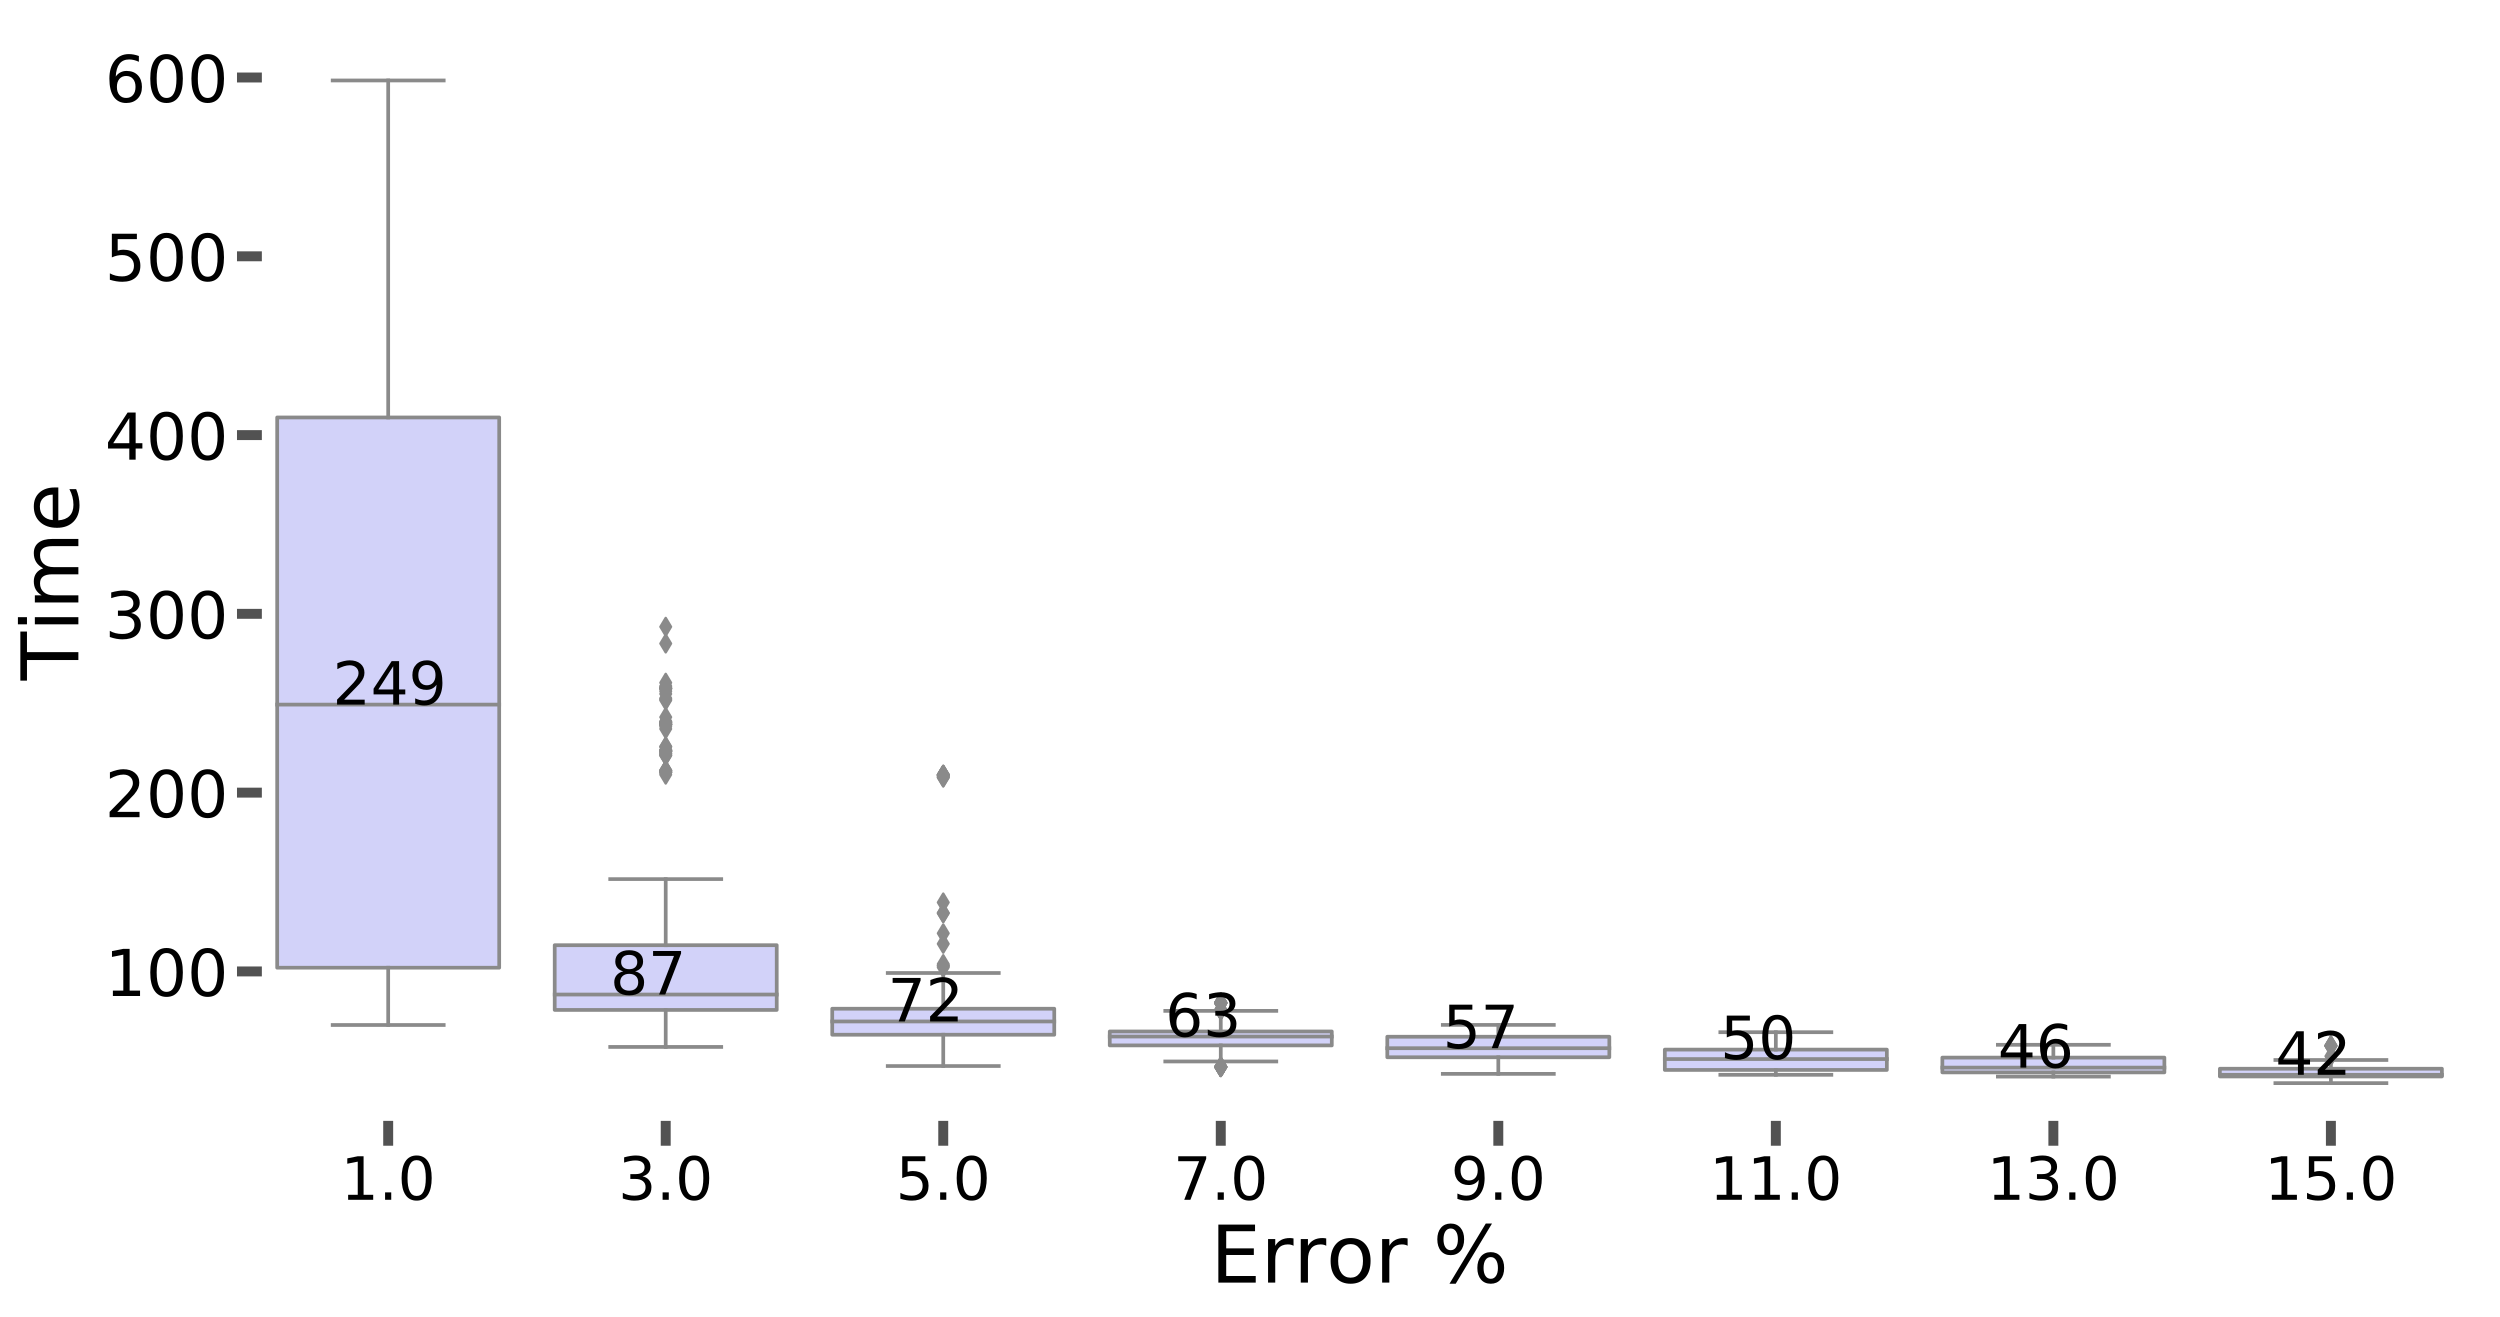 <?xml version="1.0" encoding="utf-8" standalone="no"?>
<!DOCTYPE svg PUBLIC "-//W3C//DTD SVG 1.1//EN"
  "http://www.w3.org/Graphics/SVG/1.1/DTD/svg11.dtd">
<!-- Created with matplotlib (https://matplotlib.org/) -->
<svg height="529.617pt" version="1.1" viewBox="0 0 1005.298 529.617" width="1005.298pt" xmlns="http://www.w3.org/2000/svg" xmlns:xlink="http://www.w3.org/1999/xlink">
 <defs>
  <style type="text/css">
*{stroke-linecap:butt;stroke-linejoin:round;}
  </style>
 </defs>
 <g id="figure_1">
  <g id="patch_1">
   <path d="M 0 529.617 
L 1005.298 529.617 
L 1005.298 0 
L 0 0 
z
" style="fill:#ffffff;"/>
  </g>
  <g id="axes_1">
   <g id="patch_2">
    <path d="M 100.297 455.72 
L 993.097 455.72 
L 993.097 12.2 
L 100.297 12.2 
z
" style="fill:#ffffff;"/>
   </g>
   <g id="patch_3">
    <path clip-path="url(#p7c017367f0)" d="M 111.457 389.131 
L 200.738 389.131 
L 200.738 167.863 
L 111.457 167.863 
L 111.457 389.131 
z
" style="fill:#d2d2f9;stroke:#8a8a8a;stroke-linejoin:miter;stroke-width:1.5;"/>
   </g>
   <g id="patch_4">
    <path clip-path="url(#p7c017367f0)" d="M 223.058 406.11 
L 312.337 406.11 
L 312.337 380.081 
L 223.058 380.081 
L 223.058 406.11 
z
" style="fill:#d2d2f9;stroke:#8a8a8a;stroke-linejoin:miter;stroke-width:1.5;"/>
   </g>
   <g id="patch_5">
    <path clip-path="url(#p7c017367f0)" d="M 334.658 416.082 
L 423.938 416.082 
L 423.938 405.627 
L 334.658 405.627 
L 334.658 416.082 
z
" style="fill:#d2d2f9;stroke:#8a8a8a;stroke-linejoin:miter;stroke-width:1.5;"/>
   </g>
   <g id="patch_6">
    <path clip-path="url(#p7c017367f0)" d="M 446.257 420.386 
L 535.538 420.386 
L 535.538 414.772 
L 446.257 414.772 
L 446.257 420.386 
z
" style="fill:#d2d2f9;stroke:#8a8a8a;stroke-linejoin:miter;stroke-width:1.5;"/>
   </g>
   <g id="patch_7">
    <path clip-path="url(#p7c017367f0)" d="M 557.857 425.14 
L 647.138 425.14 
L 647.138 416.892 
L 557.857 416.892 
L 557.857 425.14 
z
" style="fill:#d2d2f9;stroke:#8a8a8a;stroke-linejoin:miter;stroke-width:1.5;"/>
   </g>
   <g id="patch_8">
    <path clip-path="url(#p7c017367f0)" d="M 669.457 430.247 
L 758.737 430.247 
L 758.737 422.075 
L 669.457 422.075 
L 669.457 430.247 
z
" style="fill:#d2d2f9;stroke:#8a8a8a;stroke-linejoin:miter;stroke-width:1.5;"/>
   </g>
   <g id="patch_9">
    <path clip-path="url(#p7c017367f0)" d="M 781.058 431.223 
L 870.337 431.223 
L 870.337 425.285 
L 781.058 425.285 
L 781.058 431.223 
z
" style="fill:#d2d2f9;stroke:#8a8a8a;stroke-linejoin:miter;stroke-width:1.5;"/>
   </g>
   <g id="patch_10">
    <path clip-path="url(#p7c017367f0)" d="M 892.658 432.862 
L 981.938 432.862 
L 981.938 429.758 
L 892.658 429.758 
L 892.658 432.862 
z
" style="fill:#d2d2f9;stroke:#8a8a8a;stroke-linejoin:miter;stroke-width:1.5;"/>
   </g>
   <g id="matplotlib.axis_1">
    <g id="xtick_1">
     <g id="line2d_1">
      <defs>
       <path d="M 0 5 
L 0 -5 
" id="m3fdea14c41" style="stroke:#525252;stroke-width:4;"/>
      </defs>
      <g>
       <use style="fill:#525252;stroke:#525252;stroke-width:4;" x="156.097" xlink:href="#m3fdea14c41" y="455.72"/>
      </g>
     </g>
     <g id="text_1">
      <!-- 1.0 -->
      <defs>
       <path d="M 12.406 8.297 
L 28.516 8.297 
L 28.516 63.922 
L 10.984 60.406 
L 10.984 69.391 
L 28.422 72.906 
L 38.281 72.906 
L 38.281 8.297 
L 54.391 8.297 
L 54.391 0 
L 12.406 0 
z
" id="DejaVuSans-49"/>
       <path d="M 10.688 12.406 
L 21 12.406 
L 21 0 
L 10.688 0 
z
" id="DejaVuSans-46"/>
       <path d="M 31.781 66.406 
Q 24.172 66.406 20.328 58.906 
Q 16.5 51.422 16.5 36.375 
Q 16.5 21.391 20.328 13.891 
Q 24.172 6.391 31.781 6.391 
Q 39.453 6.391 43.281 13.891 
Q 47.125 21.391 47.125 36.375 
Q 47.125 51.422 43.281 58.906 
Q 39.453 66.406 31.781 66.406 
z
M 31.781 74.219 
Q 44.047 74.219 50.516 64.516 
Q 56.984 54.828 56.984 36.375 
Q 56.984 17.969 50.516 8.266 
Q 44.047 -1.422 31.781 -1.422 
Q 19.531 -1.422 13.062 8.266 
Q 6.594 17.969 6.594 36.375 
Q 6.594 54.828 13.062 64.516 
Q 19.531 74.219 31.781 74.219 
z
" id="DejaVuSans-48"/>
      </defs>
      <g transform="translate(137.014 482.456)scale(0.24 -0.24)">
       <use xlink:href="#DejaVuSans-49"/>
       <use x="63.623" xlink:href="#DejaVuSans-46"/>
       <use x="95.41" xlink:href="#DejaVuSans-48"/>
      </g>
     </g>
    </g>
    <g id="xtick_2">
     <g id="line2d_2">
      <g>
       <use style="fill:#525252;stroke:#525252;stroke-width:4;" x="267.697" xlink:href="#m3fdea14c41" y="455.72"/>
      </g>
     </g>
     <g id="text_2">
      <!-- 3.0 -->
      <defs>
       <path d="M 40.578 39.312 
Q 47.656 37.797 51.625 33 
Q 55.609 28.219 55.609 21.188 
Q 55.609 10.406 48.188 4.484 
Q 40.766 -1.422 27.094 -1.422 
Q 22.516 -1.422 17.656 -0.516 
Q 12.797 0.391 7.625 2.203 
L 7.625 11.719 
Q 11.719 9.328 16.594 8.109 
Q 21.484 6.891 26.812 6.891 
Q 36.078 6.891 40.938 10.547 
Q 45.797 14.203 45.797 21.188 
Q 45.797 27.641 41.281 31.266 
Q 36.766 34.906 28.719 34.906 
L 20.219 34.906 
L 20.219 43.016 
L 29.109 43.016 
Q 36.375 43.016 40.234 45.922 
Q 44.094 48.828 44.094 54.297 
Q 44.094 59.906 40.109 62.906 
Q 36.141 65.922 28.719 65.922 
Q 24.656 65.922 20.016 65.031 
Q 15.375 64.156 9.812 62.312 
L 9.812 71.094 
Q 15.438 72.656 20.344 73.438 
Q 25.25 74.219 29.594 74.219 
Q 40.828 74.219 47.359 69.109 
Q 53.906 64.016 53.906 55.328 
Q 53.906 49.266 50.438 45.094 
Q 46.969 40.922 40.578 39.312 
z
" id="DejaVuSans-51"/>
      </defs>
      <g transform="translate(248.614 482.456)scale(0.24 -0.24)">
       <use xlink:href="#DejaVuSans-51"/>
       <use x="63.623" xlink:href="#DejaVuSans-46"/>
       <use x="95.41" xlink:href="#DejaVuSans-48"/>
      </g>
     </g>
    </g>
    <g id="xtick_3">
     <g id="line2d_3">
      <g>
       <use style="fill:#525252;stroke:#525252;stroke-width:4;" x="379.298" xlink:href="#m3fdea14c41" y="455.72"/>
      </g>
     </g>
     <g id="text_3">
      <!-- 5.0 -->
      <defs>
       <path d="M 10.797 72.906 
L 49.516 72.906 
L 49.516 64.594 
L 19.828 64.594 
L 19.828 46.734 
Q 21.969 47.469 24.109 47.828 
Q 26.266 48.188 28.422 48.188 
Q 40.625 48.188 47.75 41.5 
Q 54.891 34.812 54.891 23.391 
Q 54.891 11.625 47.562 5.094 
Q 40.234 -1.422 26.906 -1.422 
Q 22.312 -1.422 17.547 -0.641 
Q 12.797 0.141 7.719 1.703 
L 7.719 11.625 
Q 12.109 9.234 16.797 8.062 
Q 21.484 6.891 26.703 6.891 
Q 35.156 6.891 40.078 11.328 
Q 45.016 15.766 45.016 23.391 
Q 45.016 31 40.078 35.438 
Q 35.156 39.891 26.703 39.891 
Q 22.75 39.891 18.812 39.016 
Q 14.891 38.141 10.797 36.281 
z
" id="DejaVuSans-53"/>
      </defs>
      <g transform="translate(360.214 482.456)scale(0.24 -0.24)">
       <use xlink:href="#DejaVuSans-53"/>
       <use x="63.623" xlink:href="#DejaVuSans-46"/>
       <use x="95.41" xlink:href="#DejaVuSans-48"/>
      </g>
     </g>
    </g>
    <g id="xtick_4">
     <g id="line2d_4">
      <g>
       <use style="fill:#525252;stroke:#525252;stroke-width:4;" x="490.897" xlink:href="#m3fdea14c41" y="455.72"/>
      </g>
     </g>
     <g id="text_4">
      <!-- 7.0 -->
      <defs>
       <path d="M 8.203 72.906 
L 55.078 72.906 
L 55.078 68.703 
L 28.609 0 
L 18.312 0 
L 43.219 64.594 
L 8.203 64.594 
z
" id="DejaVuSans-55"/>
      </defs>
      <g transform="translate(471.814 482.456)scale(0.24 -0.24)">
       <use xlink:href="#DejaVuSans-55"/>
       <use x="63.623" xlink:href="#DejaVuSans-46"/>
       <use x="95.41" xlink:href="#DejaVuSans-48"/>
      </g>
     </g>
    </g>
    <g id="xtick_5">
     <g id="line2d_5">
      <g>
       <use style="fill:#525252;stroke:#525252;stroke-width:4;" x="602.497" xlink:href="#m3fdea14c41" y="455.72"/>
      </g>
     </g>
     <g id="text_5">
      <!-- 9.0 -->
      <defs>
       <path d="M 10.984 1.516 
L 10.984 10.5 
Q 14.703 8.734 18.5 7.812 
Q 22.312 6.891 25.984 6.891 
Q 35.75 6.891 40.891 13.453 
Q 46.047 20.016 46.781 33.406 
Q 43.953 29.203 39.594 26.953 
Q 35.25 24.703 29.984 24.703 
Q 19.047 24.703 12.672 31.312 
Q 6.297 37.938 6.297 49.422 
Q 6.297 60.641 12.938 67.422 
Q 19.578 74.219 30.609 74.219 
Q 43.266 74.219 49.922 64.516 
Q 56.594 54.828 56.594 36.375 
Q 56.594 19.141 48.406 8.859 
Q 40.234 -1.422 26.422 -1.422 
Q 22.703 -1.422 18.891 -0.688 
Q 15.094 0.047 10.984 1.516 
z
M 30.609 32.422 
Q 37.25 32.422 41.125 36.953 
Q 45.016 41.5 45.016 49.422 
Q 45.016 57.281 41.125 61.844 
Q 37.25 66.406 30.609 66.406 
Q 23.969 66.406 20.094 61.844 
Q 16.219 57.281 16.219 49.422 
Q 16.219 41.5 20.094 36.953 
Q 23.969 32.422 30.609 32.422 
z
" id="DejaVuSans-57"/>
      </defs>
      <g transform="translate(583.414 482.456)scale(0.24 -0.24)">
       <use xlink:href="#DejaVuSans-57"/>
       <use x="63.623" xlink:href="#DejaVuSans-46"/>
       <use x="95.41" xlink:href="#DejaVuSans-48"/>
      </g>
     </g>
    </g>
    <g id="xtick_6">
     <g id="line2d_6">
      <g>
       <use style="fill:#525252;stroke:#525252;stroke-width:4;" x="714.097" xlink:href="#m3fdea14c41" y="455.72"/>
      </g>
     </g>
     <g id="text_6">
      <!-- 11.0 -->
      <g transform="translate(687.379 482.456)scale(0.24 -0.24)">
       <use xlink:href="#DejaVuSans-49"/>
       <use x="63.623" xlink:href="#DejaVuSans-49"/>
       <use x="127.246" xlink:href="#DejaVuSans-46"/>
       <use x="159.033" xlink:href="#DejaVuSans-48"/>
      </g>
     </g>
    </g>
    <g id="xtick_7">
     <g id="line2d_7">
      <g>
       <use style="fill:#525252;stroke:#525252;stroke-width:4;" x="825.697" xlink:href="#m3fdea14c41" y="455.72"/>
      </g>
     </g>
     <g id="text_7">
      <!-- 13.0 -->
      <g transform="translate(798.979 482.456)scale(0.24 -0.24)">
       <use xlink:href="#DejaVuSans-49"/>
       <use x="63.623" xlink:href="#DejaVuSans-51"/>
       <use x="127.246" xlink:href="#DejaVuSans-46"/>
       <use x="159.033" xlink:href="#DejaVuSans-48"/>
      </g>
     </g>
    </g>
    <g id="xtick_8">
     <g id="line2d_8">
      <g>
       <use style="fill:#525252;stroke:#525252;stroke-width:4;" x="937.298" xlink:href="#m3fdea14c41" y="455.72"/>
      </g>
     </g>
     <g id="text_8">
      <!-- 15.0 -->
      <g transform="translate(910.579 482.456)scale(0.24 -0.24)">
       <use xlink:href="#DejaVuSans-49"/>
       <use x="63.623" xlink:href="#DejaVuSans-53"/>
       <use x="127.246" xlink:href="#DejaVuSans-46"/>
       <use x="159.033" xlink:href="#DejaVuSans-48"/>
      </g>
     </g>
    </g>
    <g id="text_9">
     <!-- Error % -->
     <defs>
      <path d="M 9.812 72.906 
L 55.906 72.906 
L 55.906 64.594 
L 19.672 64.594 
L 19.672 43.016 
L 54.391 43.016 
L 54.391 34.719 
L 19.672 34.719 
L 19.672 8.297 
L 56.781 8.297 
L 56.781 0 
L 9.812 0 
z
" id="DejaVuSans-69"/>
      <path d="M 41.109 46.297 
Q 39.594 47.172 37.812 47.578 
Q 36.031 48 33.891 48 
Q 26.266 48 22.188 43.047 
Q 18.109 38.094 18.109 28.812 
L 18.109 0 
L 9.078 0 
L 9.078 54.688 
L 18.109 54.688 
L 18.109 46.188 
Q 20.953 51.172 25.484 53.578 
Q 30.031 56 36.531 56 
Q 37.453 56 38.578 55.875 
Q 39.703 55.766 41.062 55.516 
z
" id="DejaVuSans-114"/>
      <path d="M 30.609 48.391 
Q 23.391 48.391 19.188 42.75 
Q 14.984 37.109 14.984 27.297 
Q 14.984 17.484 19.156 11.844 
Q 23.344 6.203 30.609 6.203 
Q 37.797 6.203 41.984 11.859 
Q 46.188 17.531 46.188 27.297 
Q 46.188 37.016 41.984 42.703 
Q 37.797 48.391 30.609 48.391 
z
M 30.609 56 
Q 42.328 56 49.016 48.375 
Q 55.719 40.766 55.719 27.297 
Q 55.719 13.875 49.016 6.219 
Q 42.328 -1.422 30.609 -1.422 
Q 18.844 -1.422 12.172 6.219 
Q 5.516 13.875 5.516 27.297 
Q 5.516 40.766 12.172 48.375 
Q 18.844 56 30.609 56 
z
" id="DejaVuSans-111"/>
      <path id="DejaVuSans-32"/>
      <path d="M 72.703 32.078 
Q 68.453 32.078 66.031 28.469 
Q 63.625 24.859 63.625 18.406 
Q 63.625 12.062 66.031 8.422 
Q 68.453 4.781 72.703 4.781 
Q 76.859 4.781 79.266 8.422 
Q 81.688 12.062 81.688 18.406 
Q 81.688 24.812 79.266 28.438 
Q 76.859 32.078 72.703 32.078 
z
M 72.703 38.281 
Q 80.422 38.281 84.953 32.906 
Q 89.5 27.547 89.5 18.406 
Q 89.5 9.281 84.938 3.922 
Q 80.375 -1.422 72.703 -1.422 
Q 64.891 -1.422 60.344 3.922 
Q 55.812 9.281 55.812 18.406 
Q 55.812 27.594 60.375 32.938 
Q 64.938 38.281 72.703 38.281 
z
M 22.312 68.016 
Q 18.109 68.016 15.688 64.375 
Q 13.281 60.75 13.281 54.391 
Q 13.281 47.953 15.672 44.328 
Q 18.062 40.719 22.312 40.719 
Q 26.562 40.719 28.969 44.328 
Q 31.391 47.953 31.391 54.391 
Q 31.391 60.688 28.953 64.344 
Q 26.516 68.016 22.312 68.016 
z
M 66.406 74.219 
L 74.219 74.219 
L 28.609 -1.422 
L 20.797 -1.422 
z
M 22.312 74.219 
Q 30.031 74.219 34.609 68.875 
Q 39.203 63.531 39.203 54.391 
Q 39.203 45.172 34.641 39.844 
Q 30.078 34.516 22.312 34.516 
Q 14.547 34.516 10.031 39.859 
Q 5.516 45.219 5.516 54.391 
Q 5.516 63.484 10.047 68.844 
Q 14.594 74.219 22.312 74.219 
z
" id="DejaVuSans-37"/>
     </defs>
     <g transform="translate(486.785 515.763)scale(0.32 -0.32)">
      <use xlink:href="#DejaVuSans-69"/>
      <use x="63.184" xlink:href="#DejaVuSans-114"/>
      <use x="104.281" xlink:href="#DejaVuSans-114"/>
      <use x="145.363" xlink:href="#DejaVuSans-111"/>
      <use x="206.545" xlink:href="#DejaVuSans-114"/>
      <use x="247.658" xlink:href="#DejaVuSans-32"/>
      <use x="279.445" xlink:href="#DejaVuSans-37"/>
     </g>
    </g>
   </g>
   <g id="matplotlib.axis_2">
    <g id="ytick_1">
     <g id="line2d_9">
      <defs>
       <path d="M 5 0 
L -5 -0 
" id="m5df40ddce9" style="stroke:#525252;stroke-width:4;"/>
      </defs>
      <g>
       <use style="fill:#525252;stroke:#525252;stroke-width:4;" x="100.297" xlink:href="#m5df40ddce9" y="390.628"/>
      </g>
     </g>
     <g id="text_10">
      <!-- 100 -->
      <g transform="translate(42.17 400.506)scale(0.26 -0.26)">
       <use xlink:href="#DejaVuSans-49"/>
       <use x="63.623" xlink:href="#DejaVuSans-48"/>
       <use x="127.246" xlink:href="#DejaVuSans-48"/>
      </g>
     </g>
    </g>
    <g id="ytick_2">
     <g id="line2d_10">
      <g>
       <use style="fill:#525252;stroke:#525252;stroke-width:4;" x="100.297" xlink:href="#m5df40ddce9" y="318.737"/>
      </g>
     </g>
     <g id="text_11">
      <!-- 200 -->
      <defs>
       <path d="M 19.188 8.297 
L 53.609 8.297 
L 53.609 0 
L 7.328 0 
L 7.328 8.297 
Q 12.938 14.109 22.625 23.891 
Q 32.328 33.688 34.812 36.531 
Q 39.547 41.844 41.422 45.531 
Q 43.312 49.219 43.312 52.781 
Q 43.312 58.594 39.234 62.25 
Q 35.156 65.922 28.609 65.922 
Q 23.969 65.922 18.812 64.312 
Q 13.672 62.703 7.812 59.422 
L 7.812 69.391 
Q 13.766 71.781 18.938 73 
Q 24.125 74.219 28.422 74.219 
Q 39.75 74.219 46.484 68.547 
Q 53.219 62.891 53.219 53.422 
Q 53.219 48.922 51.531 44.891 
Q 49.859 40.875 45.406 35.406 
Q 44.188 33.984 37.641 27.219 
Q 31.109 20.453 19.188 8.297 
z
" id="DejaVuSans-50"/>
      </defs>
      <g transform="translate(42.17 328.615)scale(0.26 -0.26)">
       <use xlink:href="#DejaVuSans-50"/>
       <use x="63.623" xlink:href="#DejaVuSans-48"/>
       <use x="127.246" xlink:href="#DejaVuSans-48"/>
      </g>
     </g>
    </g>
    <g id="ytick_3">
     <g id="line2d_11">
      <g>
       <use style="fill:#525252;stroke:#525252;stroke-width:4;" x="100.297" xlink:href="#m5df40ddce9" y="246.845"/>
      </g>
     </g>
     <g id="text_12">
      <!-- 300 -->
      <g transform="translate(42.17 256.723)scale(0.26 -0.26)">
       <use xlink:href="#DejaVuSans-51"/>
       <use x="63.623" xlink:href="#DejaVuSans-48"/>
       <use x="127.246" xlink:href="#DejaVuSans-48"/>
      </g>
     </g>
    </g>
    <g id="ytick_4">
     <g id="line2d_12">
      <g>
       <use style="fill:#525252;stroke:#525252;stroke-width:4;" x="100.297" xlink:href="#m5df40ddce9" y="174.954"/>
      </g>
     </g>
     <g id="text_13">
      <!-- 400 -->
      <defs>
       <path d="M 37.797 64.312 
L 12.891 25.391 
L 37.797 25.391 
z
M 35.203 72.906 
L 47.609 72.906 
L 47.609 25.391 
L 58.016 25.391 
L 58.016 17.188 
L 47.609 17.188 
L 47.609 0 
L 37.797 0 
L 37.797 17.188 
L 4.891 17.188 
L 4.891 26.703 
z
" id="DejaVuSans-52"/>
      </defs>
      <g transform="translate(42.17 184.832)scale(0.26 -0.26)">
       <use xlink:href="#DejaVuSans-52"/>
       <use x="63.623" xlink:href="#DejaVuSans-48"/>
       <use x="127.246" xlink:href="#DejaVuSans-48"/>
      </g>
     </g>
    </g>
    <g id="ytick_5">
     <g id="line2d_13">
      <g>
       <use style="fill:#525252;stroke:#525252;stroke-width:4;" x="100.297" xlink:href="#m5df40ddce9" y="103.063"/>
      </g>
     </g>
     <g id="text_14">
      <!-- 500 -->
      <g transform="translate(42.17 112.941)scale(0.26 -0.26)">
       <use xlink:href="#DejaVuSans-53"/>
       <use x="63.623" xlink:href="#DejaVuSans-48"/>
       <use x="127.246" xlink:href="#DejaVuSans-48"/>
      </g>
     </g>
    </g>
    <g id="ytick_6">
     <g id="line2d_14">
      <g>
       <use style="fill:#525252;stroke:#525252;stroke-width:4;" x="100.297" xlink:href="#m5df40ddce9" y="31.171"/>
      </g>
     </g>
     <g id="text_15">
      <!-- 600 -->
      <defs>
       <path d="M 33.016 40.375 
Q 26.375 40.375 22.484 35.828 
Q 18.609 31.297 18.609 23.391 
Q 18.609 15.531 22.484 10.953 
Q 26.375 6.391 33.016 6.391 
Q 39.656 6.391 43.531 10.953 
Q 47.406 15.531 47.406 23.391 
Q 47.406 31.297 43.531 35.828 
Q 39.656 40.375 33.016 40.375 
z
M 52.594 71.297 
L 52.594 62.312 
Q 48.875 64.062 45.094 64.984 
Q 41.312 65.922 37.594 65.922 
Q 27.828 65.922 22.672 59.328 
Q 17.531 52.734 16.797 39.406 
Q 19.672 43.656 24.016 45.922 
Q 28.375 48.188 33.594 48.188 
Q 44.578 48.188 50.953 41.516 
Q 57.328 34.859 57.328 23.391 
Q 57.328 12.156 50.688 5.359 
Q 44.047 -1.422 33.016 -1.422 
Q 20.359 -1.422 13.672 8.266 
Q 6.984 17.969 6.984 36.375 
Q 6.984 53.656 15.188 63.938 
Q 23.391 74.219 37.203 74.219 
Q 40.922 74.219 44.703 73.484 
Q 48.484 72.75 52.594 71.297 
z
" id="DejaVuSans-54"/>
      </defs>
      <g transform="translate(42.17 41.049)scale(0.26 -0.26)">
       <use xlink:href="#DejaVuSans-54"/>
       <use x="63.623" xlink:href="#DejaVuSans-48"/>
       <use x="127.246" xlink:href="#DejaVuSans-48"/>
      </g>
     </g>
    </g>
    <g id="text_16">
     <!-- Time -->
     <defs>
      <path d="M -0.297 72.906 
L 61.375 72.906 
L 61.375 64.594 
L 35.5 64.594 
L 35.5 0 
L 25.594 0 
L 25.594 64.594 
L -0.297 64.594 
z
" id="DejaVuSans-84"/>
      <path d="M 9.422 54.688 
L 18.406 54.688 
L 18.406 0 
L 9.422 0 
z
M 9.422 75.984 
L 18.406 75.984 
L 18.406 64.594 
L 9.422 64.594 
z
" id="DejaVuSans-105"/>
      <path d="M 52 44.188 
Q 55.375 50.25 60.062 53.125 
Q 64.75 56 71.094 56 
Q 79.641 56 84.281 50.016 
Q 88.922 44.047 88.922 33.016 
L 88.922 0 
L 79.891 0 
L 79.891 32.719 
Q 79.891 40.578 77.094 44.375 
Q 74.312 48.188 68.609 48.188 
Q 61.625 48.188 57.562 43.547 
Q 53.516 38.922 53.516 30.906 
L 53.516 0 
L 44.484 0 
L 44.484 32.719 
Q 44.484 40.625 41.703 44.406 
Q 38.922 48.188 33.109 48.188 
Q 26.219 48.188 22.156 43.531 
Q 18.109 38.875 18.109 30.906 
L 18.109 0 
L 9.078 0 
L 9.078 54.688 
L 18.109 54.688 
L 18.109 46.188 
Q 21.188 51.219 25.484 53.609 
Q 29.781 56 35.688 56 
Q 41.656 56 45.828 52.969 
Q 50 49.953 52 44.188 
z
" id="DejaVuSans-109"/>
      <path d="M 56.203 29.594 
L 56.203 25.203 
L 14.891 25.203 
Q 15.484 15.922 20.484 11.062 
Q 25.484 6.203 34.422 6.203 
Q 39.594 6.203 44.453 7.469 
Q 49.312 8.734 54.109 11.281 
L 54.109 2.781 
Q 49.266 0.734 44.188 -0.344 
Q 39.109 -1.422 33.891 -1.422 
Q 20.797 -1.422 13.156 6.188 
Q 5.516 13.812 5.516 26.812 
Q 5.516 40.234 12.766 48.109 
Q 20.016 56 32.328 56 
Q 43.359 56 49.781 48.891 
Q 56.203 41.797 56.203 29.594 
z
M 47.219 32.234 
Q 47.125 39.594 43.094 43.984 
Q 39.062 48.391 32.422 48.391 
Q 24.906 48.391 20.391 44.141 
Q 15.875 39.891 15.188 32.172 
z
" id="DejaVuSans-101"/>
     </defs>
     <g transform="translate(31.515 273.6)rotate(-90)scale(0.32 -0.32)">
      <use xlink:href="#DejaVuSans-84"/>
      <use x="61.037" xlink:href="#DejaVuSans-105"/>
      <use x="88.82" xlink:href="#DejaVuSans-109"/>
      <use x="186.232" xlink:href="#DejaVuSans-101"/>
     </g>
    </g>
   </g>
   <g id="line2d_15">
    <path clip-path="url(#p7c017367f0)" d="M 156.097 389.131 
L 156.097 412.173 
" style="fill:none;stroke:#8a8a8a;stroke-linecap:square;stroke-width:1.5;"/>
   </g>
   <g id="line2d_16">
    <path clip-path="url(#p7c017367f0)" d="M 156.097 167.863 
L 156.097 32.36 
" style="fill:none;stroke:#8a8a8a;stroke-linecap:square;stroke-width:1.5;"/>
   </g>
   <g id="line2d_17">
    <path clip-path="url(#p7c017367f0)" d="M 133.778 412.173 
L 178.417 412.173 
" style="fill:none;stroke:#8a8a8a;stroke-linecap:square;stroke-width:1.5;"/>
   </g>
   <g id="line2d_18">
    <path clip-path="url(#p7c017367f0)" d="M 133.778 32.36 
L 178.417 32.36 
" style="fill:none;stroke:#8a8a8a;stroke-linecap:square;stroke-width:1.5;"/>
   </g>
   <g id="line2d_19"/>
   <g id="line2d_20">
    <path clip-path="url(#p7c017367f0)" d="M 267.697 406.11 
L 267.697 420.989 
" style="fill:none;stroke:#8a8a8a;stroke-linecap:square;stroke-width:1.5;"/>
   </g>
   <g id="line2d_21">
    <path clip-path="url(#p7c017367f0)" d="M 267.697 380.081 
L 267.697 353.503 
" style="fill:none;stroke:#8a8a8a;stroke-linecap:square;stroke-width:1.5;"/>
   </g>
   <g id="line2d_22">
    <path clip-path="url(#p7c017367f0)" d="M 245.377 420.989 
L 290.017 420.989 
" style="fill:none;stroke:#8a8a8a;stroke-linecap:square;stroke-width:1.5;"/>
   </g>
   <g id="line2d_23">
    <path clip-path="url(#p7c017367f0)" d="M 245.377 353.503 
L 290.017 353.503 
" style="fill:none;stroke:#8a8a8a;stroke-linecap:square;stroke-width:1.5;"/>
   </g>
   <g id="line2d_24">
    <defs>
     <path d="M 0 3.536 
L 2.121 0 
L 0 -3.536 
L -2.121 0 
z
" id="m6523a0b571" style="stroke:#8a8a8a;stroke-linejoin:miter;"/>
    </defs>
    <g clip-path="url(#p7c017367f0)">
     <use style="fill:#8a8a8a;stroke:#8a8a8a;stroke-linejoin:miter;" x="267.697" xlink:href="#m6523a0b571" y="293.114"/>
     <use style="fill:#8a8a8a;stroke:#8a8a8a;stroke-linejoin:miter;" x="267.697" xlink:href="#m6523a0b571" y="292.158"/>
     <use style="fill:#8a8a8a;stroke:#8a8a8a;stroke-linejoin:miter;" x="267.697" xlink:href="#m6523a0b571" y="291.466"/>
     <use style="fill:#8a8a8a;stroke:#8a8a8a;stroke-linejoin:miter;" x="267.697" xlink:href="#m6523a0b571" y="291.399"/>
     <use style="fill:#8a8a8a;stroke:#8a8a8a;stroke-linejoin:miter;" x="267.697" xlink:href="#m6523a0b571" y="291.395"/>
     <use style="fill:#8a8a8a;stroke:#8a8a8a;stroke-linejoin:miter;" x="267.697" xlink:href="#m6523a0b571" y="291.341"/>
     <use style="fill:#8a8a8a;stroke:#8a8a8a;stroke-linejoin:miter;" x="267.697" xlink:href="#m6523a0b571" y="291.34"/>
     <use style="fill:#8a8a8a;stroke:#8a8a8a;stroke-linejoin:miter;" x="267.697" xlink:href="#m6523a0b571" y="290.935"/>
     <use style="fill:#8a8a8a;stroke:#8a8a8a;stroke-linejoin:miter;" x="267.697" xlink:href="#m6523a0b571" y="290.88"/>
     <use style="fill:#8a8a8a;stroke:#8a8a8a;stroke-linejoin:miter;" x="267.697" xlink:href="#m6523a0b571" y="290.429"/>
     <use style="fill:#8a8a8a;stroke:#8a8a8a;stroke-linejoin:miter;" x="267.697" xlink:href="#m6523a0b571" y="290.418"/>
     <use style="fill:#8a8a8a;stroke:#8a8a8a;stroke-linejoin:miter;" x="267.697" xlink:href="#m6523a0b571" y="290.4"/>
     <use style="fill:#8a8a8a;stroke:#8a8a8a;stroke-linejoin:miter;" x="267.697" xlink:href="#m6523a0b571" y="290.054"/>
     <use style="fill:#8a8a8a;stroke:#8a8a8a;stroke-linejoin:miter;" x="267.697" xlink:href="#m6523a0b571" y="288.381"/>
     <use style="fill:#8a8a8a;stroke:#8a8a8a;stroke-linejoin:miter;" x="267.697" xlink:href="#m6523a0b571" y="277.969"/>
     <use style="fill:#8a8a8a;stroke:#8a8a8a;stroke-linejoin:miter;" x="267.697" xlink:href="#m6523a0b571" y="277.041"/>
     <use style="fill:#8a8a8a;stroke:#8a8a8a;stroke-linejoin:miter;" x="267.697" xlink:href="#m6523a0b571" y="276.931"/>
     <use style="fill:#8a8a8a;stroke:#8a8a8a;stroke-linejoin:miter;" x="267.697" xlink:href="#m6523a0b571" y="276.782"/>
     <use style="fill:#8a8a8a;stroke:#8a8a8a;stroke-linejoin:miter;" x="267.697" xlink:href="#m6523a0b571" y="276.776"/>
     <use style="fill:#8a8a8a;stroke:#8a8a8a;stroke-linejoin:miter;" x="267.697" xlink:href="#m6523a0b571" y="276.335"/>
     <use style="fill:#8a8a8a;stroke:#8a8a8a;stroke-linejoin:miter;" x="267.697" xlink:href="#m6523a0b571" y="275.877"/>
     <use style="fill:#8a8a8a;stroke:#8a8a8a;stroke-linejoin:miter;" x="267.697" xlink:href="#m6523a0b571" y="274.527"/>
     <use style="fill:#8a8a8a;stroke:#8a8a8a;stroke-linejoin:miter;" x="267.697" xlink:href="#m6523a0b571" y="302.246"/>
     <use style="fill:#8a8a8a;stroke:#8a8a8a;stroke-linejoin:miter;" x="267.697" xlink:href="#m6523a0b571" y="302.234"/>
     <use style="fill:#8a8a8a;stroke:#8a8a8a;stroke-linejoin:miter;" x="267.697" xlink:href="#m6523a0b571" y="302.111"/>
     <use style="fill:#8a8a8a;stroke:#8a8a8a;stroke-linejoin:miter;" x="267.697" xlink:href="#m6523a0b571" y="302.019"/>
     <use style="fill:#8a8a8a;stroke:#8a8a8a;stroke-linejoin:miter;" x="267.697" xlink:href="#m6523a0b571" y="301.89"/>
     <use style="fill:#8a8a8a;stroke:#8a8a8a;stroke-linejoin:miter;" x="267.697" xlink:href="#m6523a0b571" y="301.779"/>
     <use style="fill:#8a8a8a;stroke:#8a8a8a;stroke-linejoin:miter;" x="267.697" xlink:href="#m6523a0b571" y="300.327"/>
     <use style="fill:#8a8a8a;stroke:#8a8a8a;stroke-linejoin:miter;" x="267.697" xlink:href="#m6523a0b571" y="300.18"/>
     <use style="fill:#8a8a8a;stroke:#8a8a8a;stroke-linejoin:miter;" x="267.697" xlink:href="#m6523a0b571" y="311.505"/>
     <use style="fill:#8a8a8a;stroke:#8a8a8a;stroke-linejoin:miter;" x="267.697" xlink:href="#m6523a0b571" y="310.697"/>
     <use style="fill:#8a8a8a;stroke:#8a8a8a;stroke-linejoin:miter;" x="267.697" xlink:href="#m6523a0b571" y="310.583"/>
     <use style="fill:#8a8a8a;stroke:#8a8a8a;stroke-linejoin:miter;" x="267.697" xlink:href="#m6523a0b571" y="310.455"/>
     <use style="fill:#8a8a8a;stroke:#8a8a8a;stroke-linejoin:miter;" x="267.697" xlink:href="#m6523a0b571" y="310.45"/>
     <use style="fill:#8a8a8a;stroke:#8a8a8a;stroke-linejoin:miter;" x="267.697" xlink:href="#m6523a0b571" y="310.131"/>
     <use style="fill:#8a8a8a;stroke:#8a8a8a;stroke-linejoin:miter;" x="267.697" xlink:href="#m6523a0b571" y="309.911"/>
     <use style="fill:#8a8a8a;stroke:#8a8a8a;stroke-linejoin:miter;" x="267.697" xlink:href="#m6523a0b571" y="309.771"/>
     <use style="fill:#8a8a8a;stroke:#8a8a8a;stroke-linejoin:miter;" x="267.697" xlink:href="#m6523a0b571" y="309.767"/>
     <use style="fill:#8a8a8a;stroke:#8a8a8a;stroke-linejoin:miter;" x="267.697" xlink:href="#m6523a0b571" y="303.856"/>
     <use style="fill:#8a8a8a;stroke:#8a8a8a;stroke-linejoin:miter;" x="267.697" xlink:href="#m6523a0b571" y="303.722"/>
     <use style="fill:#8a8a8a;stroke:#8a8a8a;stroke-linejoin:miter;" x="267.697" xlink:href="#m6523a0b571" y="303.426"/>
     <use style="fill:#8a8a8a;stroke:#8a8a8a;stroke-linejoin:miter;" x="267.697" xlink:href="#m6523a0b571" y="302.941"/>
     <use style="fill:#8a8a8a;stroke:#8a8a8a;stroke-linejoin:miter;" x="267.697" xlink:href="#m6523a0b571" y="302.921"/>
     <use style="fill:#8a8a8a;stroke:#8a8a8a;stroke-linejoin:miter;" x="267.697" xlink:href="#m6523a0b571" y="301.592"/>
     <use style="fill:#8a8a8a;stroke:#8a8a8a;stroke-linejoin:miter;" x="267.697" xlink:href="#m6523a0b571" y="301.587"/>
     <use style="fill:#8a8a8a;stroke:#8a8a8a;stroke-linejoin:miter;" x="267.697" xlink:href="#m6523a0b571" y="281.625"/>
     <use style="fill:#8a8a8a;stroke:#8a8a8a;stroke-linejoin:miter;" x="267.697" xlink:href="#m6523a0b571" y="281.198"/>
     <use style="fill:#8a8a8a;stroke:#8a8a8a;stroke-linejoin:miter;" x="267.697" xlink:href="#m6523a0b571" y="280.763"/>
     <use style="fill:#8a8a8a;stroke:#8a8a8a;stroke-linejoin:miter;" x="267.697" xlink:href="#m6523a0b571" y="279.044"/>
     <use style="fill:#8a8a8a;stroke:#8a8a8a;stroke-linejoin:miter;" x="267.697" xlink:href="#m6523a0b571" y="258.778"/>
     <use style="fill:#8a8a8a;stroke:#8a8a8a;stroke-linejoin:miter;" x="267.697" xlink:href="#m6523a0b571" y="252.036"/>
    </g>
   </g>
   <g id="line2d_25">
    <path clip-path="url(#p7c017367f0)" d="M 379.298 416.082 
L 379.298 428.671 
" style="fill:none;stroke:#8a8a8a;stroke-linecap:square;stroke-width:1.5;"/>
   </g>
   <g id="line2d_26">
    <path clip-path="url(#p7c017367f0)" d="M 379.298 405.627 
L 379.298 391.253 
" style="fill:none;stroke:#8a8a8a;stroke-linecap:square;stroke-width:1.5;"/>
   </g>
   <g id="line2d_27">
    <path clip-path="url(#p7c017367f0)" d="M 356.978 428.671 
L 401.618 428.671 
" style="fill:none;stroke:#8a8a8a;stroke-linecap:square;stroke-width:1.5;"/>
   </g>
   <g id="line2d_28">
    <path clip-path="url(#p7c017367f0)" d="M 356.978 391.253 
L 401.618 391.253 
" style="fill:none;stroke:#8a8a8a;stroke-linecap:square;stroke-width:1.5;"/>
   </g>
   <g id="line2d_29">
    <g clip-path="url(#p7c017367f0)">
     <use style="fill:#8a8a8a;stroke:#8a8a8a;stroke-linejoin:miter;" x="379.298" xlink:href="#m6523a0b571" y="389.013"/>
     <use style="fill:#8a8a8a;stroke:#8a8a8a;stroke-linejoin:miter;" x="379.298" xlink:href="#m6523a0b571" y="388.4"/>
     <use style="fill:#8a8a8a;stroke:#8a8a8a;stroke-linejoin:miter;" x="379.298" xlink:href="#m6523a0b571" y="388.351"/>
     <use style="fill:#8a8a8a;stroke:#8a8a8a;stroke-linejoin:miter;" x="379.298" xlink:href="#m6523a0b571" y="387.674"/>
     <use style="fill:#8a8a8a;stroke:#8a8a8a;stroke-linejoin:miter;" x="379.298" xlink:href="#m6523a0b571" y="379.53"/>
     <use style="fill:#8a8a8a;stroke:#8a8a8a;stroke-linejoin:miter;" x="379.298" xlink:href="#m6523a0b571" y="375.307"/>
     <use style="fill:#8a8a8a;stroke:#8a8a8a;stroke-linejoin:miter;" x="379.298" xlink:href="#m6523a0b571" y="367.268"/>
     <use style="fill:#8a8a8a;stroke:#8a8a8a;stroke-linejoin:miter;" x="379.298" xlink:href="#m6523a0b571" y="367.07"/>
     <use style="fill:#8a8a8a;stroke:#8a8a8a;stroke-linejoin:miter;" x="379.298" xlink:href="#m6523a0b571" y="362.886"/>
     <use style="fill:#8a8a8a;stroke:#8a8a8a;stroke-linejoin:miter;" x="379.298" xlink:href="#m6523a0b571" y="312.68"/>
     <use style="fill:#8a8a8a;stroke:#8a8a8a;stroke-linejoin:miter;" x="379.298" xlink:href="#m6523a0b571" y="312.584"/>
     <use style="fill:#8a8a8a;stroke:#8a8a8a;stroke-linejoin:miter;" x="379.298" xlink:href="#m6523a0b571" y="312.064"/>
     <use style="fill:#8a8a8a;stroke:#8a8a8a;stroke-linejoin:miter;" x="379.298" xlink:href="#m6523a0b571" y="312.063"/>
     <use style="fill:#8a8a8a;stroke:#8a8a8a;stroke-linejoin:miter;" x="379.298" xlink:href="#m6523a0b571" y="311.815"/>
     <use style="fill:#8a8a8a;stroke:#8a8a8a;stroke-linejoin:miter;" x="379.298" xlink:href="#m6523a0b571" y="311.611"/>
     <use style="fill:#8a8a8a;stroke:#8a8a8a;stroke-linejoin:miter;" x="379.298" xlink:href="#m6523a0b571" y="311.576"/>
     <use style="fill:#8a8a8a;stroke:#8a8a8a;stroke-linejoin:miter;" x="379.298" xlink:href="#m6523a0b571" y="311.523"/>
     <use style="fill:#8a8a8a;stroke:#8a8a8a;stroke-linejoin:miter;" x="379.298" xlink:href="#m6523a0b571" y="311.516"/>
    </g>
   </g>
   <g id="line2d_30">
    <path clip-path="url(#p7c017367f0)" d="M 490.897 420.386 
L 490.897 426.841 
" style="fill:none;stroke:#8a8a8a;stroke-linecap:square;stroke-width:1.5;"/>
   </g>
   <g id="line2d_31">
    <path clip-path="url(#p7c017367f0)" d="M 490.897 414.772 
L 490.897 406.493 
" style="fill:none;stroke:#8a8a8a;stroke-linecap:square;stroke-width:1.5;"/>
   </g>
   <g id="line2d_32">
    <path clip-path="url(#p7c017367f0)" d="M 468.577 426.841 
L 513.217 426.841 
" style="fill:none;stroke:#8a8a8a;stroke-linecap:square;stroke-width:1.5;"/>
   </g>
   <g id="line2d_33">
    <path clip-path="url(#p7c017367f0)" d="M 468.577 406.493 
L 513.217 406.493 
" style="fill:none;stroke:#8a8a8a;stroke-linecap:square;stroke-width:1.5;"/>
   </g>
   <g id="line2d_34">
    <g clip-path="url(#p7c017367f0)">
     <use style="fill:#8a8a8a;stroke:#8a8a8a;stroke-linejoin:miter;" x="490.897" xlink:href="#m6523a0b571" y="429.189"/>
     <use style="fill:#8a8a8a;stroke:#8a8a8a;stroke-linejoin:miter;" x="490.897" xlink:href="#m6523a0b571" y="429.116"/>
     <use style="fill:#8a8a8a;stroke:#8a8a8a;stroke-linejoin:miter;" x="490.897" xlink:href="#m6523a0b571" y="429.032"/>
     <use style="fill:#8a8a8a;stroke:#8a8a8a;stroke-linejoin:miter;" x="490.897" xlink:href="#m6523a0b571" y="429.029"/>
     <use style="fill:#8a8a8a;stroke:#8a8a8a;stroke-linejoin:miter;" x="490.897" xlink:href="#m6523a0b571" y="429.025"/>
     <use style="fill:#8a8a8a;stroke:#8a8a8a;stroke-linejoin:miter;" x="490.897" xlink:href="#m6523a0b571" y="429.022"/>
     <use style="fill:#8a8a8a;stroke:#8a8a8a;stroke-linejoin:miter;" x="490.897" xlink:href="#m6523a0b571" y="429.021"/>
     <use style="fill:#8a8a8a;stroke:#8a8a8a;stroke-linejoin:miter;" x="490.897" xlink:href="#m6523a0b571" y="429.018"/>
     <use style="fill:#8a8a8a;stroke:#8a8a8a;stroke-linejoin:miter;" x="490.897" xlink:href="#m6523a0b571" y="429.018"/>
     <use style="fill:#8a8a8a;stroke:#8a8a8a;stroke-linejoin:miter;" x="490.897" xlink:href="#m6523a0b571" y="428.884"/>
     <use style="fill:#8a8a8a;stroke:#8a8a8a;stroke-linejoin:miter;" x="490.897" xlink:href="#m6523a0b571" y="406.17"/>
     <use style="fill:#8a8a8a;stroke:#8a8a8a;stroke-linejoin:miter;" x="490.897" xlink:href="#m6523a0b571" y="406.157"/>
     <use style="fill:#8a8a8a;stroke:#8a8a8a;stroke-linejoin:miter;" x="490.897" xlink:href="#m6523a0b571" y="406.13"/>
     <use style="fill:#8a8a8a;stroke:#8a8a8a;stroke-linejoin:miter;" x="490.897" xlink:href="#m6523a0b571" y="406.043"/>
     <use style="fill:#8a8a8a;stroke:#8a8a8a;stroke-linejoin:miter;" x="490.897" xlink:href="#m6523a0b571" y="406.178"/>
     <use style="fill:#8a8a8a;stroke:#8a8a8a;stroke-linejoin:miter;" x="490.897" xlink:href="#m6523a0b571" y="406.051"/>
     <use style="fill:#8a8a8a;stroke:#8a8a8a;stroke-linejoin:miter;" x="490.897" xlink:href="#m6523a0b571" y="403.512"/>
     <use style="fill:#8a8a8a;stroke:#8a8a8a;stroke-linejoin:miter;" x="490.897" xlink:href="#m6523a0b571" y="403.431"/>
     <use style="fill:#8a8a8a;stroke:#8a8a8a;stroke-linejoin:miter;" x="490.897" xlink:href="#m6523a0b571" y="403.424"/>
     <use style="fill:#8a8a8a;stroke:#8a8a8a;stroke-linejoin:miter;" x="490.897" xlink:href="#m6523a0b571" y="403.406"/>
     <use style="fill:#8a8a8a;stroke:#8a8a8a;stroke-linejoin:miter;" x="490.897" xlink:href="#m6523a0b571" y="403.397"/>
     <use style="fill:#8a8a8a;stroke:#8a8a8a;stroke-linejoin:miter;" x="490.897" xlink:href="#m6523a0b571" y="403.334"/>
     <use style="fill:#8a8a8a;stroke:#8a8a8a;stroke-linejoin:miter;" x="490.897" xlink:href="#m6523a0b571" y="403.28"/>
     <use style="fill:#8a8a8a;stroke:#8a8a8a;stroke-linejoin:miter;" x="490.897" xlink:href="#m6523a0b571" y="403.262"/>
     <use style="fill:#8a8a8a;stroke:#8a8a8a;stroke-linejoin:miter;" x="490.897" xlink:href="#m6523a0b571" y="403.161"/>
     <use style="fill:#8a8a8a;stroke:#8a8a8a;stroke-linejoin:miter;" x="490.897" xlink:href="#m6523a0b571" y="403.155"/>
     <use style="fill:#8a8a8a;stroke:#8a8a8a;stroke-linejoin:miter;" x="490.897" xlink:href="#m6523a0b571" y="403.09"/>
     <use style="fill:#8a8a8a;stroke:#8a8a8a;stroke-linejoin:miter;" x="490.897" xlink:href="#m6523a0b571" y="403.016"/>
    </g>
   </g>
   <g id="line2d_35">
    <path clip-path="url(#p7c017367f0)" d="M 602.497 425.14 
L 602.497 431.813 
" style="fill:none;stroke:#8a8a8a;stroke-linecap:square;stroke-width:1.5;"/>
   </g>
   <g id="line2d_36">
    <path clip-path="url(#p7c017367f0)" d="M 602.497 416.892 
L 602.497 412.133 
" style="fill:none;stroke:#8a8a8a;stroke-linecap:square;stroke-width:1.5;"/>
   </g>
   <g id="line2d_37">
    <path clip-path="url(#p7c017367f0)" d="M 580.178 431.813 
L 624.817 431.813 
" style="fill:none;stroke:#8a8a8a;stroke-linecap:square;stroke-width:1.5;"/>
   </g>
   <g id="line2d_38">
    <path clip-path="url(#p7c017367f0)" d="M 580.178 412.133 
L 624.817 412.133 
" style="fill:none;stroke:#8a8a8a;stroke-linecap:square;stroke-width:1.5;"/>
   </g>
   <g id="line2d_39"/>
   <g id="line2d_40">
    <path clip-path="url(#p7c017367f0)" d="M 714.097 430.247 
L 714.097 432.207 
" style="fill:none;stroke:#8a8a8a;stroke-linecap:square;stroke-width:1.5;"/>
   </g>
   <g id="line2d_41">
    <path clip-path="url(#p7c017367f0)" d="M 714.097 422.075 
L 714.097 415.061 
" style="fill:none;stroke:#8a8a8a;stroke-linecap:square;stroke-width:1.5;"/>
   </g>
   <g id="line2d_42">
    <path clip-path="url(#p7c017367f0)" d="M 691.778 432.207 
L 736.418 432.207 
" style="fill:none;stroke:#8a8a8a;stroke-linecap:square;stroke-width:1.5;"/>
   </g>
   <g id="line2d_43">
    <path clip-path="url(#p7c017367f0)" d="M 691.778 415.061 
L 736.418 415.061 
" style="fill:none;stroke:#8a8a8a;stroke-linecap:square;stroke-width:1.5;"/>
   </g>
   <g id="line2d_44"/>
   <g id="line2d_45">
    <path clip-path="url(#p7c017367f0)" d="M 825.697 431.223 
L 825.697 432.929 
" style="fill:none;stroke:#8a8a8a;stroke-linecap:square;stroke-width:1.5;"/>
   </g>
   <g id="line2d_46">
    <path clip-path="url(#p7c017367f0)" d="M 825.697 425.285 
L 825.697 420.133 
" style="fill:none;stroke:#8a8a8a;stroke-linecap:square;stroke-width:1.5;"/>
   </g>
   <g id="line2d_47">
    <path clip-path="url(#p7c017367f0)" d="M 803.378 432.929 
L 848.018 432.929 
" style="fill:none;stroke:#8a8a8a;stroke-linecap:square;stroke-width:1.5;"/>
   </g>
   <g id="line2d_48">
    <path clip-path="url(#p7c017367f0)" d="M 803.378 420.133 
L 848.018 420.133 
" style="fill:none;stroke:#8a8a8a;stroke-linecap:square;stroke-width:1.5;"/>
   </g>
   <g id="line2d_49"/>
   <g id="line2d_50">
    <path clip-path="url(#p7c017367f0)" d="M 937.298 432.862 
L 937.298 435.56 
" style="fill:none;stroke:#8a8a8a;stroke-linecap:square;stroke-width:1.5;"/>
   </g>
   <g id="line2d_51">
    <path clip-path="url(#p7c017367f0)" d="M 937.298 429.758 
L 937.298 426.235 
" style="fill:none;stroke:#8a8a8a;stroke-linecap:square;stroke-width:1.5;"/>
   </g>
   <g id="line2d_52">
    <path clip-path="url(#p7c017367f0)" d="M 914.977 435.56 
L 959.617 435.56 
" style="fill:none;stroke:#8a8a8a;stroke-linecap:square;stroke-width:1.5;"/>
   </g>
   <g id="line2d_53">
    <path clip-path="url(#p7c017367f0)" d="M 914.977 426.235 
L 959.617 426.235 
" style="fill:none;stroke:#8a8a8a;stroke-linecap:square;stroke-width:1.5;"/>
   </g>
   <g id="line2d_54">
    <g clip-path="url(#p7c017367f0)">
     <use style="fill:#8a8a8a;stroke:#8a8a8a;stroke-linejoin:miter;" x="937.298" xlink:href="#m6523a0b571" y="424.738"/>
     <use style="fill:#8a8a8a;stroke:#8a8a8a;stroke-linejoin:miter;" x="937.298" xlink:href="#m6523a0b571" y="420.62"/>
     <use style="fill:#8a8a8a;stroke:#8a8a8a;stroke-linejoin:miter;" x="937.298" xlink:href="#m6523a0b571" y="420.615"/>
     <use style="fill:#8a8a8a;stroke:#8a8a8a;stroke-linejoin:miter;" x="937.298" xlink:href="#m6523a0b571" y="420.605"/>
     <use style="fill:#8a8a8a;stroke:#8a8a8a;stroke-linejoin:miter;" x="937.298" xlink:href="#m6523a0b571" y="420.389"/>
     <use style="fill:#8a8a8a;stroke:#8a8a8a;stroke-linejoin:miter;" x="937.298" xlink:href="#m6523a0b571" y="420.388"/>
    </g>
   </g>
   <g id="line2d_55">
    <path clip-path="url(#p7c017367f0)" d="M 111.457 283.344 
L 200.738 283.344 
" style="fill:none;stroke:#8a8a8a;stroke-linecap:square;stroke-width:1.5;"/>
   </g>
   <g id="line2d_56">
    <path clip-path="url(#p7c017367f0)" d="M 223.058 399.909 
L 312.337 399.909 
" style="fill:none;stroke:#8a8a8a;stroke-linecap:square;stroke-width:1.5;"/>
   </g>
   <g id="line2d_57">
    <path clip-path="url(#p7c017367f0)" d="M 334.658 410.742 
L 423.938 410.742 
" style="fill:none;stroke:#8a8a8a;stroke-linecap:square;stroke-width:1.5;"/>
   </g>
   <g id="line2d_58">
    <path clip-path="url(#p7c017367f0)" d="M 446.257 416.809 
L 535.538 416.809 
" style="fill:none;stroke:#8a8a8a;stroke-linecap:square;stroke-width:1.5;"/>
   </g>
   <g id="line2d_59">
    <path clip-path="url(#p7c017367f0)" d="M 557.857 421.5 
L 647.138 421.5 
" style="fill:none;stroke:#8a8a8a;stroke-linecap:square;stroke-width:1.5;"/>
   </g>
   <g id="line2d_60">
    <path clip-path="url(#p7c017367f0)" d="M 669.457 425.88 
L 758.737 425.88 
" style="fill:none;stroke:#8a8a8a;stroke-linecap:square;stroke-width:1.5;"/>
   </g>
   <g id="line2d_61">
    <path clip-path="url(#p7c017367f0)" d="M 781.058 429.304 
L 870.337 429.304 
" style="fill:none;stroke:#8a8a8a;stroke-linecap:square;stroke-width:1.5;"/>
   </g>
   <g id="line2d_62">
    <path clip-path="url(#p7c017367f0)" d="M 892.658 432.191 
L 981.938 432.191 
" style="fill:none;stroke:#8a8a8a;stroke-linecap:square;stroke-width:1.5;"/>
   </g>
   <g id="text_17">
    <!-- 249 -->
    <g transform="translate(133.778 283.344)scale(0.24 -0.24)">
     <use xlink:href="#DejaVuSans-50"/>
     <use x="63.623" xlink:href="#DejaVuSans-52"/>
     <use x="127.246" xlink:href="#DejaVuSans-57"/>
    </g>
   </g>
   <g id="text_18">
    <!-- 87 -->
    <defs>
     <path d="M 31.781 34.625 
Q 24.75 34.625 20.719 30.859 
Q 16.703 27.094 16.703 20.516 
Q 16.703 13.922 20.719 10.156 
Q 24.75 6.391 31.781 6.391 
Q 38.812 6.391 42.859 10.172 
Q 46.922 13.969 46.922 20.516 
Q 46.922 27.094 42.891 30.859 
Q 38.875 34.625 31.781 34.625 
z
M 21.922 38.812 
Q 15.578 40.375 12.031 44.719 
Q 8.5 49.078 8.5 55.328 
Q 8.5 64.062 14.719 69.141 
Q 20.953 74.219 31.781 74.219 
Q 42.672 74.219 48.875 69.141 
Q 55.078 64.062 55.078 55.328 
Q 55.078 49.078 51.531 44.719 
Q 48 40.375 41.703 38.812 
Q 48.828 37.156 52.797 32.312 
Q 56.781 27.484 56.781 20.516 
Q 56.781 9.906 50.312 4.234 
Q 43.844 -1.422 31.781 -1.422 
Q 19.734 -1.422 13.25 4.234 
Q 6.781 9.906 6.781 20.516 
Q 6.781 27.484 10.781 32.312 
Q 14.797 37.156 21.922 38.812 
z
M 18.312 54.391 
Q 18.312 48.734 21.844 45.562 
Q 25.391 42.391 31.781 42.391 
Q 38.141 42.391 41.719 45.562 
Q 45.312 48.734 45.312 54.391 
Q 45.312 60.062 41.719 63.234 
Q 38.141 66.406 31.781 66.406 
Q 25.391 66.406 21.844 63.234 
Q 18.312 60.062 18.312 54.391 
z
" id="DejaVuSans-56"/>
    </defs>
    <g transform="translate(245.377 399.909)scale(0.24 -0.24)">
     <use xlink:href="#DejaVuSans-56"/>
     <use x="63.623" xlink:href="#DejaVuSans-55"/>
    </g>
   </g>
   <g id="text_19">
    <!-- 72 -->
    <g transform="translate(356.978 410.742)scale(0.24 -0.24)">
     <use xlink:href="#DejaVuSans-55"/>
     <use x="63.623" xlink:href="#DejaVuSans-50"/>
    </g>
   </g>
   <g id="text_20">
    <!-- 63 -->
    <g transform="translate(468.577 416.809)scale(0.24 -0.24)">
     <use xlink:href="#DejaVuSans-54"/>
     <use x="63.623" xlink:href="#DejaVuSans-51"/>
    </g>
   </g>
   <g id="text_21">
    <!-- 57 -->
    <g transform="translate(580.178 421.5)scale(0.24 -0.24)">
     <use xlink:href="#DejaVuSans-53"/>
     <use x="63.623" xlink:href="#DejaVuSans-55"/>
    </g>
   </g>
   <g id="text_22">
    <!-- 50 -->
    <g transform="translate(691.778 425.88)scale(0.24 -0.24)">
     <use xlink:href="#DejaVuSans-53"/>
     <use x="63.623" xlink:href="#DejaVuSans-48"/>
    </g>
   </g>
   <g id="text_23">
    <!-- 46 -->
    <g transform="translate(803.378 429.304)scale(0.24 -0.24)">
     <use xlink:href="#DejaVuSans-52"/>
     <use x="63.623" xlink:href="#DejaVuSans-54"/>
    </g>
   </g>
   <g id="text_24">
    <!-- 42 -->
    <g transform="translate(914.977 432.191)scale(0.24 -0.24)">
     <use xlink:href="#DejaVuSans-52"/>
     <use x="63.623" xlink:href="#DejaVuSans-50"/>
    </g>
   </g>
  </g>
 </g>
 <defs>
  <clipPath id="p7c017367f0">
   <rect height="443.52" width="892.8" x="100.297" y="12.2"/>
  </clipPath>
 </defs>
</svg>
